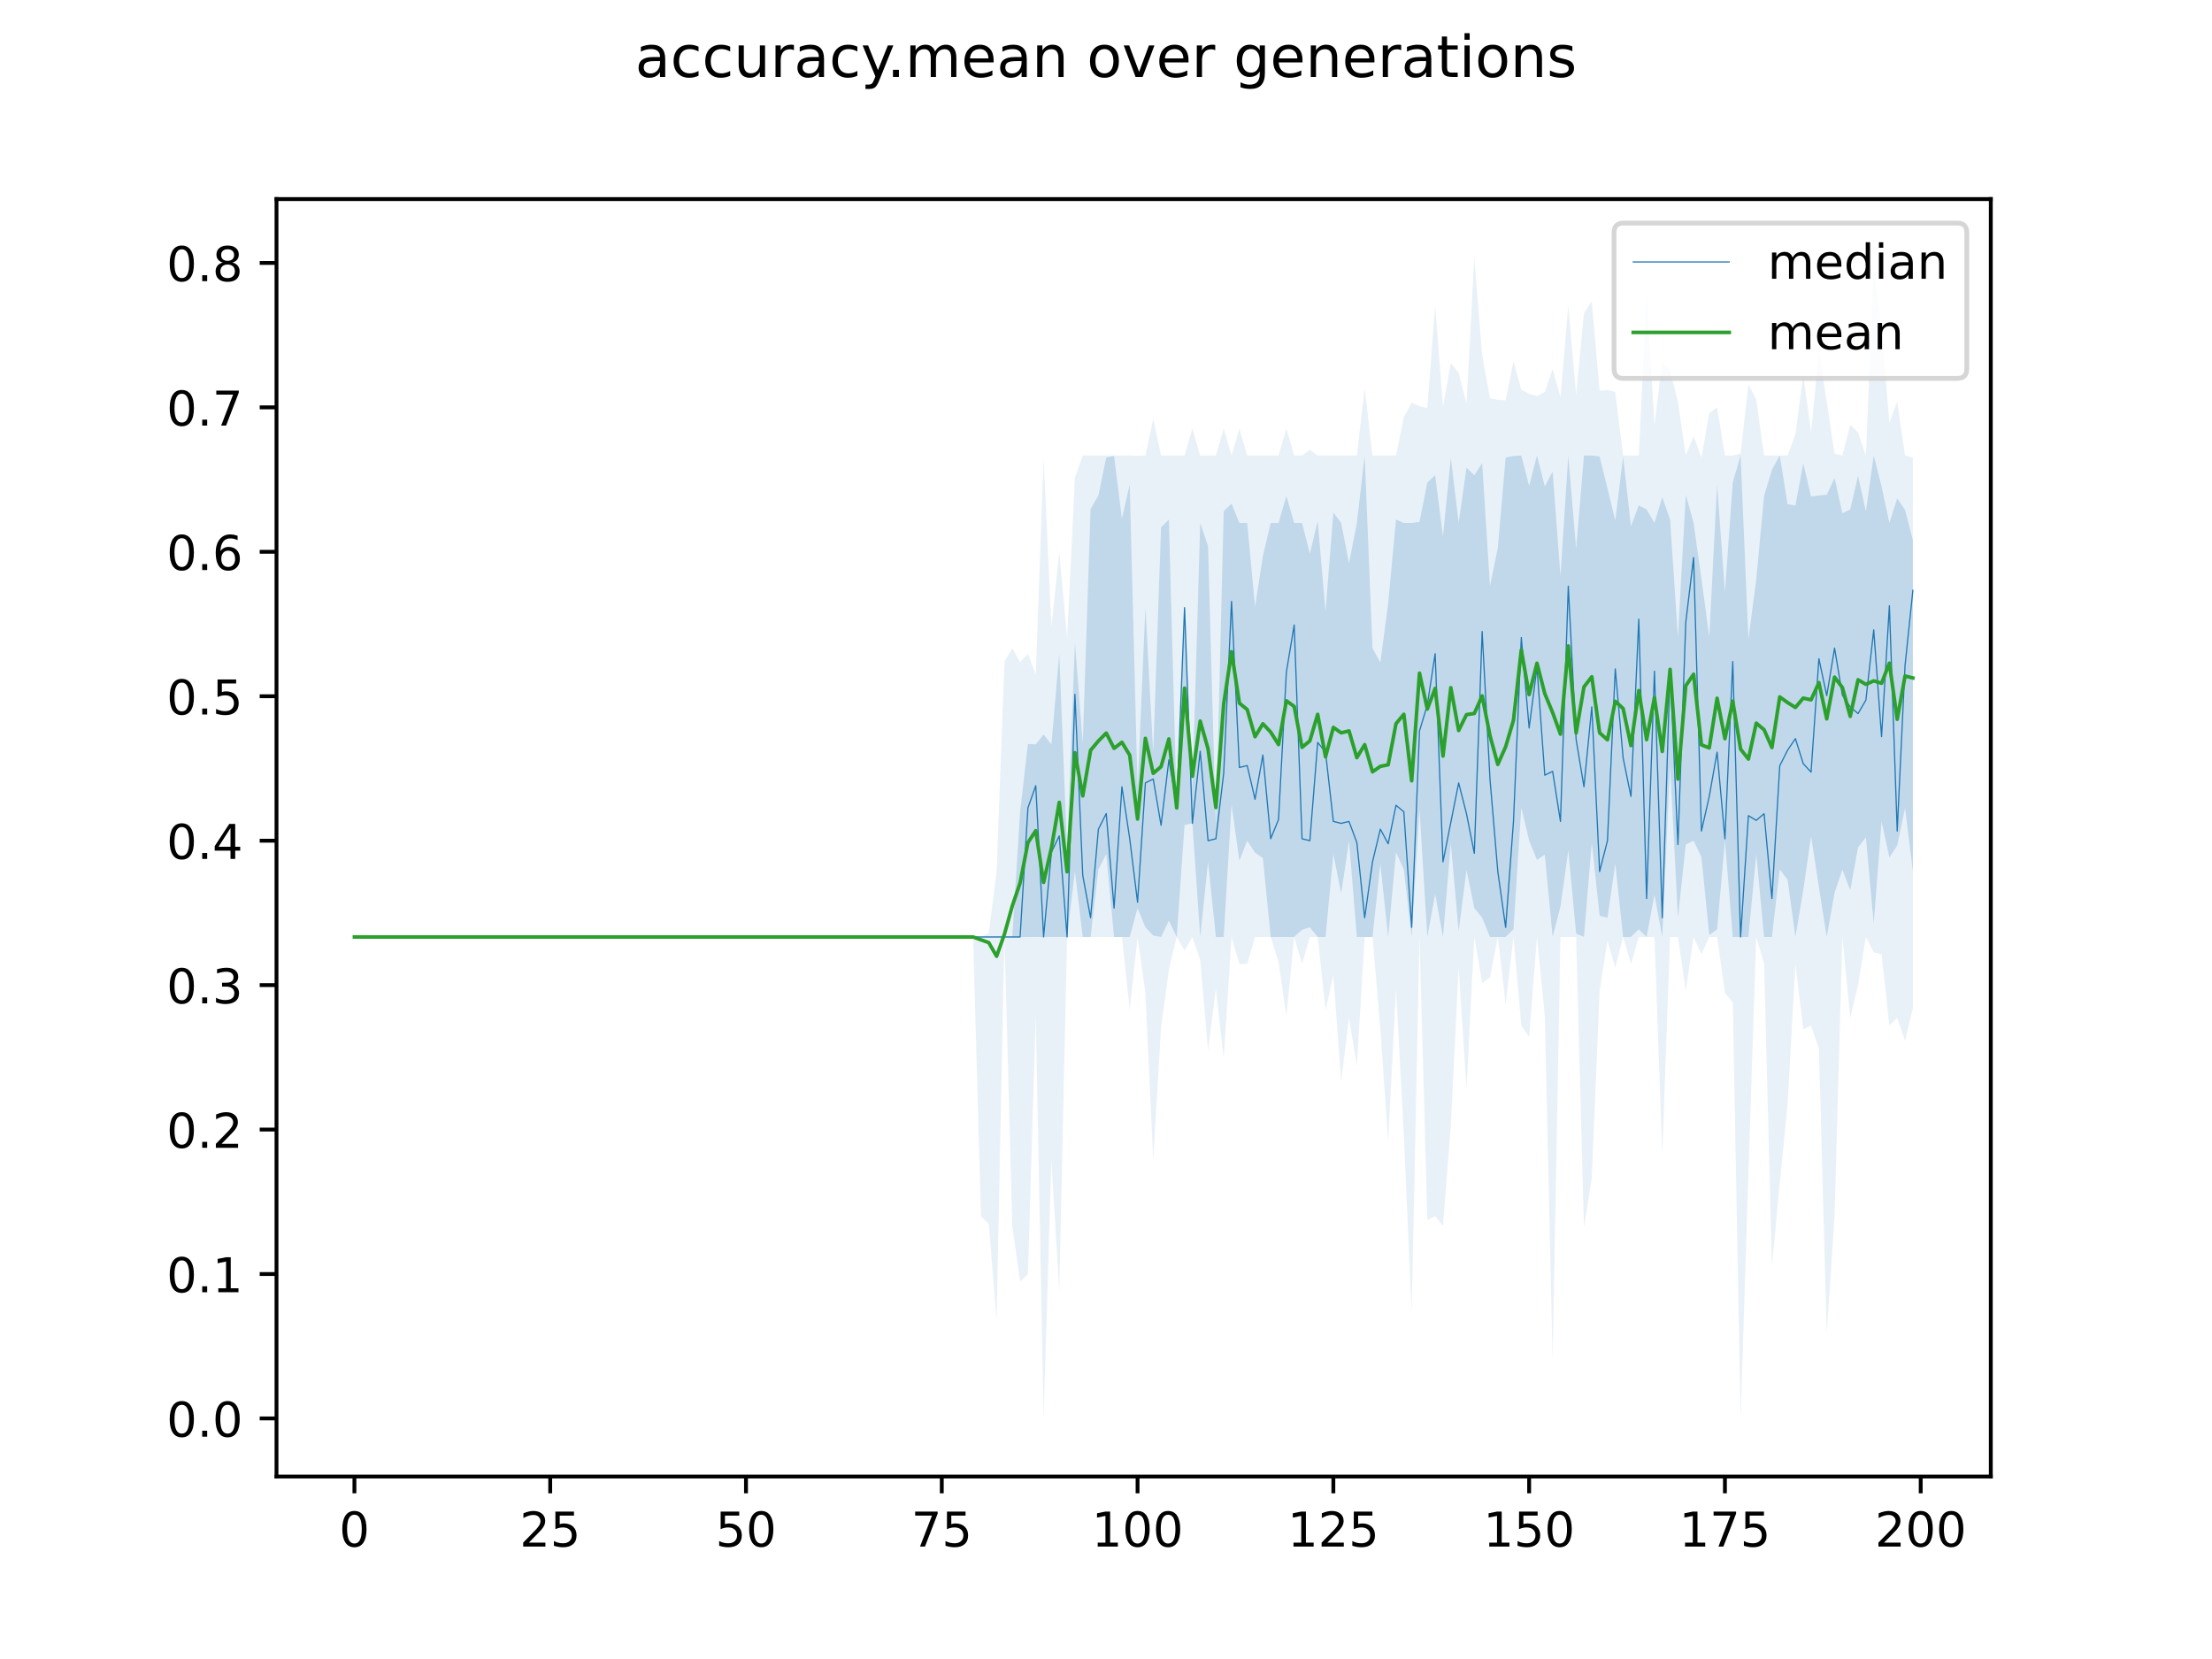 <?xml version="1.0" encoding="utf-8" standalone="no"?>
<!DOCTYPE svg PUBLIC "-//W3C//DTD SVG 1.1//EN"
  "http://www.w3.org/Graphics/SVG/1.1/DTD/svg11.dtd">
<!-- Created with matplotlib (https://matplotlib.org/) -->
<svg height="345.6pt" version="1.1" viewBox="0 0 460.8 345.6" width="460.8pt" xmlns="http://www.w3.org/2000/svg" xmlns:xlink="http://www.w3.org/1999/xlink">
 <defs>
  <style type="text/css">
*{stroke-linecap:butt;stroke-linejoin:round;}
  </style>
 </defs>
 <g id="figure_1">
  <g id="patch_1">
   <path d="M 0 345.6 
L 460.8 345.6 
L 460.8 0 
L 0 0 
z
" style="fill:#ffffff;"/>
  </g>
  <g id="axes_1">
   <g id="patch_2">
    <path d="M 57.6 307.584 
L 414.72 307.584 
L 414.72 41.472 
L 57.6 41.472 
z
" style="fill:#ffffff;"/>
   </g>
   <g id="PolyCollection_1">
    <path clip-path="url(#p23b3640fa5)" d="M 73.833 195.189 
L 73.833 195.189 
L 75.464 195.189 
L 77.096 195.189 
L 78.727 195.189 
L 80.358 195.189 
L 81.99 195.189 
L 83.621 195.189 
L 85.253 195.189 
L 86.884 195.189 
L 88.516 195.189 
L 90.147 195.189 
L 91.778 195.189 
L 93.41 195.189 
L 95.041 195.189 
L 96.673 195.189 
L 98.304 195.189 
L 99.936 195.189 
L 101.567 195.189 
L 103.198 195.189 
L 104.83 195.189 
L 106.461 195.189 
L 108.093 195.189 
L 109.724 195.189 
L 111.356 195.189 
L 112.987 195.189 
L 114.618 195.189 
L 116.25 195.189 
L 117.881 195.189 
L 119.513 195.189 
L 121.144 195.189 
L 122.776 195.189 
L 124.407 195.189 
L 126.038 195.189 
L 127.67 195.189 
L 129.301 195.189 
L 130.933 195.189 
L 132.564 195.189 
L 134.196 195.189 
L 135.827 195.189 
L 137.458 195.189 
L 139.09 195.189 
L 140.721 195.189 
L 142.353 195.189 
L 143.984 195.189 
L 145.616 195.189 
L 147.247 195.189 
L 148.879 195.189 
L 150.51 195.189 
L 152.141 195.189 
L 153.773 195.189 
L 155.404 195.189 
L 157.036 195.189 
L 158.667 195.189 
L 160.299 195.189 
L 161.93 195.189 
L 163.561 195.189 
L 165.193 195.189 
L 166.824 195.189 
L 168.456 195.189 
L 170.087 195.189 
L 171.719 195.189 
L 173.35 195.189 
L 174.981 195.189 
L 176.613 195.189 
L 178.244 195.189 
L 179.876 195.189 
L 181.507 195.189 
L 183.139 195.189 
L 184.77 195.189 
L 186.401 195.189 
L 188.033 195.189 
L 189.664 195.189 
L 191.296 195.189 
L 192.927 195.189 
L 194.559 195.189 
L 196.19 195.189 
L 197.821 195.189 
L 199.453 195.189 
L 201.084 195.189 
L 202.716 195.189 
L 204.347 195.189 
L 205.979 195.189 
L 207.61 195.189 
L 209.241 195.189 
L 210.873 195.189 
L 212.504 195.189 
L 214.136 195.189 
L 215.767 195.189 
L 217.399 195.189 
L 219.03 195.189 
L 220.661 195.189 
L 222.293 195.189 
L 223.924 181.549 
L 225.556 195.189 
L 227.187 195.189 
L 228.819 181.148 
L 230.45 177.938 
L 232.081 195.189 
L 233.713 195.189 
L 235.344 195.189 
L 236.976 189.172 
L 238.607 193.184 
L 240.239 194.889 
L 241.87 195.189 
L 243.501 191.779 
L 245.133 195.189 
L 246.764 171.863 
L 248.396 171.519 
L 250.027 195.189 
L 251.659 179.543 
L 253.29 195.189 
L 254.921 195.189 
L 256.553 167.565 
L 258.184 179.342 
L 259.816 175.13 
L 261.447 177.642 
L 263.079 178.741 
L 264.71 195.189 
L 266.341 195.189 
L 267.973 195.189 
L 269.604 195.189 
L 271.236 193.685 
L 272.867 193.184 
L 274.499 195.189 
L 276.13 195.189 
L 277.761 177.938 
L 279.393 186.163 
L 281.024 175.13 
L 282.656 195.189 
L 284.287 195.189 
L 285.919 195.189 
L 287.55 179.944 
L 289.181 195.189 
L 290.813 177.537 
L 292.444 181.148 
L 294.076 195.189 
L 295.707 168.583 
L 297.339 195.189 
L 298.97 186.263 
L 300.601 195.189 
L 302.233 175.631 
L 303.864 193.986 
L 305.496 181.248 
L 307.127 189.172 
L 308.759 191.178 
L 310.39 195.189 
L 312.021 195.189 
L 313.653 195.189 
L 315.284 193.585 
L 316.916 168.173 
L 318.547 175.13 
L 320.179 179.142 
L 321.81 178.038 
L 323.441 195.189 
L 325.073 188.871 
L 326.704 177.136 
L 328.336 194.487 
L 329.967 195.189 
L 331.599 175.531 
L 333.23 190.776 
L 334.862 191.178 
L 336.493 179.944 
L 338.124 195.189 
L 339.756 195.189 
L 341.387 193.585 
L 343.019 195.189 
L 344.65 186.363 
L 346.282 195.189 
L 347.913 159.483 
L 349.544 191.178 
L 351.176 175.932 
L 352.807 175.13 
L 354.439 178.559 
L 356.07 194.788 
L 357.702 193.585 
L 359.333 175.13 
L 360.964 195.189 
L 362.596 195.189 
L 364.227 195.189 
L 365.859 177.938 
L 367.49 195.189 
L 369.122 195.189 
L 370.753 181.118 
L 372.384 183.28 
L 374.016 195.189 
L 375.647 185.488 
L 377.279 174.192 
L 378.91 184.801 
L 380.542 195.189 
L 382.173 186.005 
L 383.804 181.145 
L 385.436 185.461 
L 387.067 176.534 
L 388.699 174.428 
L 390.33 192.381 
L 391.962 171.118 
L 393.593 178.64 
L 395.224 176.133 
L 396.856 168.336 
L 398.487 181.549 
L 398.487 112.544 
L 398.487 112.544 
L 396.856 106.225 
L 395.224 103.818 
L 393.593 108.933 
L 391.962 101.31 
L 390.33 94.891 
L 388.699 106.526 
L 387.067 99.104 
L 385.436 106.124 
L 383.804 106.927 
L 382.173 99.562 
L 380.542 103.072 
L 378.91 103.211 
L 377.279 103.453 
L 375.647 96.496 
L 374.016 105.322 
L 372.384 105.021 
L 370.753 94.891 
L 369.122 97.86 
L 367.49 103.316 
L 365.859 120.668 
L 364.227 133.204 
L 362.596 94.891 
L 360.964 100.508 
L 359.333 123.376 
L 357.702 100.95 
L 356.07 132.676 
L 354.439 120.567 
L 352.807 108.933 
L 351.176 103.051 
L 349.544 132.815 
L 347.913 108.231 
L 346.282 103.592 
L 344.65 108.933 
L 343.019 106.124 
L 341.387 105.269 
L 339.756 109.635 
L 338.124 95.109 
L 336.493 108.431 
L 334.862 101.711 
L 333.23 95.102 
L 331.599 94.891 
L 329.967 94.891 
L 328.336 114.349 
L 326.704 94.891 
L 325.073 119.966 
L 323.441 98.201 
L 321.81 101.335 
L 320.179 94.891 
L 318.547 101.21 
L 316.916 94.891 
L 315.284 94.991 
L 313.653 95.292 
L 312.021 114.148 
L 310.39 122.056 
L 308.759 96.451 
L 307.127 99.003 
L 305.496 97.398 
L 303.864 108.933 
L 302.233 95.307 
L 300.601 111.741 
L 298.97 99.003 
L 297.339 100.508 
L 295.707 108.732 
L 294.076 108.933 
L 292.444 108.933 
L 290.813 108.231 
L 289.181 125.683 
L 287.55 138.031 
L 285.919 135.01 
L 284.287 94.891 
L 282.656 108.933 
L 281.024 117.358 
L 279.393 108.933 
L 277.761 106.754 
L 276.13 127.388 
L 274.499 108.532 
L 272.867 115.352 
L 271.236 108.933 
L 269.604 108.933 
L 267.973 103.316 
L 266.341 108.933 
L 264.71 108.933 
L 263.079 115.853 
L 261.447 126.385 
L 259.816 108.933 
L 258.184 108.933 
L 256.553 104.921 
L 254.921 106.485 
L 253.29 172.302 
L 251.659 113.747 
L 250.027 108.933 
L 248.396 164.455 
L 246.764 126.585 
L 245.133 167.908 
L 243.501 108.231 
L 241.87 109.835 
L 240.239 156.795 
L 238.607 126.48 
L 236.976 164.197 
L 235.344 100.924 
L 233.713 108.025 
L 232.081 94.978 
L 230.45 95.292 
L 228.819 103.193 
L 227.187 106.069 
L 225.556 154.787 
L 223.924 133.807 
L 222.293 176.901 
L 220.661 136.214 
L 219.03 155.07 
L 217.399 153.008 
L 215.767 155.07 
L 214.136 154.97 
L 212.504 169.112 
L 210.873 195.189 
L 209.241 195.189 
L 207.61 195.189 
L 205.979 195.189 
L 204.347 195.189 
L 202.716 195.189 
L 201.084 195.189 
L 199.453 195.189 
L 197.821 195.189 
L 196.19 195.189 
L 194.559 195.189 
L 192.927 195.189 
L 191.296 195.189 
L 189.664 195.189 
L 188.033 195.189 
L 186.401 195.189 
L 184.77 195.189 
L 183.139 195.189 
L 181.507 195.189 
L 179.876 195.189 
L 178.244 195.189 
L 176.613 195.189 
L 174.981 195.189 
L 173.35 195.189 
L 171.719 195.189 
L 170.087 195.189 
L 168.456 195.189 
L 166.824 195.189 
L 165.193 195.189 
L 163.561 195.189 
L 161.93 195.189 
L 160.299 195.189 
L 158.667 195.189 
L 157.036 195.189 
L 155.404 195.189 
L 153.773 195.189 
L 152.141 195.189 
L 150.51 195.189 
L 148.879 195.189 
L 147.247 195.189 
L 145.616 195.189 
L 143.984 195.189 
L 142.353 195.189 
L 140.721 195.189 
L 139.09 195.189 
L 137.458 195.189 
L 135.827 195.189 
L 134.196 195.189 
L 132.564 195.189 
L 130.933 195.189 
L 129.301 195.189 
L 127.67 195.189 
L 126.038 195.189 
L 124.407 195.189 
L 122.776 195.189 
L 121.144 195.189 
L 119.513 195.189 
L 117.881 195.189 
L 116.25 195.189 
L 114.618 195.189 
L 112.987 195.189 
L 111.356 195.189 
L 109.724 195.189 
L 108.093 195.189 
L 106.461 195.189 
L 104.83 195.189 
L 103.198 195.189 
L 101.567 195.189 
L 99.936 195.189 
L 98.304 195.189 
L 96.673 195.189 
L 95.041 195.189 
L 93.41 195.189 
L 91.778 195.189 
L 90.147 195.189 
L 88.516 195.189 
L 86.884 195.189 
L 85.253 195.189 
L 83.621 195.189 
L 81.99 195.189 
L 80.358 195.189 
L 78.727 195.189 
L 77.096 195.189 
L 75.464 195.189 
L 73.833 195.189 
z
" style="fill:#1f77b4;fill-opacity:0.2;"/>
   </g>
   <g id="PolyCollection_2">
    <path clip-path="url(#p23b3640fa5)" d="M 73.833 195.189 
L 73.833 195.189 
L 75.464 195.189 
L 77.096 195.189 
L 78.727 195.189 
L 80.358 195.189 
L 81.99 195.189 
L 83.621 195.189 
L 85.253 195.189 
L 86.884 195.189 
L 88.516 195.189 
L 90.147 195.189 
L 91.778 195.189 
L 93.41 195.189 
L 95.041 195.189 
L 96.673 195.189 
L 98.304 195.189 
L 99.936 195.189 
L 101.567 195.189 
L 103.198 195.189 
L 104.83 195.189 
L 106.461 195.189 
L 108.093 195.189 
L 109.724 195.189 
L 111.356 195.189 
L 112.987 195.189 
L 114.618 195.189 
L 116.25 195.189 
L 117.881 195.189 
L 119.513 195.189 
L 121.144 195.189 
L 122.776 195.189 
L 124.407 195.189 
L 126.038 195.189 
L 127.67 195.189 
L 129.301 195.189 
L 130.933 195.189 
L 132.564 195.189 
L 134.196 195.189 
L 135.827 195.189 
L 137.458 195.189 
L 139.09 195.189 
L 140.721 195.189 
L 142.353 195.189 
L 143.984 195.189 
L 145.616 195.189 
L 147.247 195.189 
L 148.879 195.189 
L 150.51 195.189 
L 152.141 195.189 
L 153.773 195.189 
L 155.404 195.189 
L 157.036 195.189 
L 158.667 195.189 
L 160.299 195.189 
L 161.93 195.189 
L 163.561 195.189 
L 165.193 195.189 
L 166.824 195.189 
L 168.456 195.189 
L 170.087 195.189 
L 171.719 195.189 
L 173.35 195.189 
L 174.981 195.189 
L 176.613 195.189 
L 178.244 195.189 
L 179.876 195.189 
L 181.507 195.189 
L 183.139 195.189 
L 184.77 195.189 
L 186.401 195.189 
L 188.033 195.189 
L 189.664 195.189 
L 191.296 195.189 
L 192.927 195.189 
L 194.559 195.189 
L 196.19 195.189 
L 197.821 195.189 
L 199.453 195.189 
L 201.084 195.189 
L 202.716 195.189 
L 204.347 253.363 
L 205.979 254.967 
L 207.61 275.027 
L 209.241 195.189 
L 210.873 255.369 
L 212.504 267.003 
L 214.136 265.398 
L 215.767 211.638 
L 217.399 295.488 
L 219.03 241.728 
L 220.661 269.009 
L 222.293 195.189 
L 223.924 195.189 
L 225.556 195.189 
L 227.187 195.189 
L 228.819 195.189 
L 230.45 195.189 
L 232.081 195.189 
L 233.713 195.189 
L 235.344 210.435 
L 236.976 195.189 
L 238.607 206.824 
L 240.239 241.728 
L 241.87 214.046 
L 243.501 202.01 
L 245.133 195.189 
L 246.764 197.998 
L 248.396 195.189 
L 250.027 200.004 
L 251.659 218.86 
L 253.29 206.022 
L 254.921 220.465 
L 256.553 195.189 
L 258.184 200.806 
L 259.816 200.806 
L 261.447 195.189 
L 263.079 195.189 
L 264.71 195.189 
L 266.341 200.405 
L 267.973 211.638 
L 269.604 195.189 
L 271.236 200.806 
L 272.867 195.189 
L 274.499 195.189 
L 276.13 210.435 
L 277.761 203.213 
L 279.393 225.279 
L 281.024 212.04 
L 282.656 222.069 
L 284.287 195.189 
L 285.919 195.189 
L 287.55 214.447 
L 289.181 237.716 
L 290.813 206.022 
L 292.444 236.512 
L 294.076 273.422 
L 295.707 195.189 
L 297.339 254.165 
L 298.97 253.363 
L 300.601 255.369 
L 302.233 234.507 
L 303.864 201.609 
L 305.496 226.884 
L 307.127 195.189 
L 308.759 204.818 
L 310.39 203.615 
L 312.021 195.189 
L 313.653 209.231 
L 315.284 195.189 
L 316.916 213.644 
L 318.547 216.052 
L 320.179 195.189 
L 321.81 211.638 
L 323.441 283.452 
L 325.073 195.189 
L 326.704 195.189 
L 328.336 195.189 
L 329.967 255.77 
L 331.599 245.339 
L 333.23 206.423 
L 334.862 195.992 
L 336.493 201.609 
L 338.124 195.189 
L 339.756 200.806 
L 341.387 195.189 
L 343.019 195.189 
L 344.65 195.189 
L 346.282 240.524 
L 347.913 195.189 
L 349.544 195.189 
L 351.176 206.423 
L 352.807 195.189 
L 354.439 198.8 
L 356.07 195.189 
L 357.702 195.189 
L 359.333 206.824 
L 360.964 208.83 
L 362.596 295.488 
L 364.227 244.536 
L 365.859 195.189 
L 367.49 200.806 
L 369.122 263.794 
L 370.753 246.542 
L 372.384 230.093 
L 374.016 200.806 
L 375.647 214.447 
L 377.279 213.644 
L 378.91 218.459 
L 380.542 277.835 
L 382.173 253.363 
L 383.804 195.189 
L 385.436 212.04 
L 387.067 205.219 
L 388.699 195.189 
L 390.33 198.399 
L 391.962 198.8 
L 393.593 213.644 
L 395.224 212.04 
L 396.856 216.854 
L 398.487 210.034 
L 398.487 95.292 
L 398.487 95.292 
L 396.856 94.891 
L 395.224 83.658 
L 393.593 88.071 
L 391.962 68.813 
L 390.33 55.574 
L 388.699 94.891 
L 387.067 90.077 
L 385.436 88.472 
L 383.804 94.891 
L 382.173 94.49 
L 380.542 83.658 
L 378.91 73.227 
L 377.279 90.077 
L 375.647 78.041 
L 374.016 90.478 
L 372.384 94.891 
L 370.753 94.891 
L 369.122 94.891 
L 367.49 94.891 
L 365.859 83.256 
L 364.227 80.047 
L 362.596 94.49 
L 360.964 94.891 
L 359.333 94.891 
L 357.702 84.861 
L 356.07 86.065 
L 354.439 95.292 
L 352.807 90.879 
L 351.176 94.891 
L 349.544 83.658 
L 347.913 77.238 
L 346.282 75.232 
L 344.65 88.472 
L 343.019 61.191 
L 341.387 94.891 
L 339.756 94.891 
L 338.124 94.891 
L 336.493 81.652 
L 334.862 81.25 
L 333.23 81.433 
L 331.599 62.795 
L 329.967 65.203 
L 328.336 82.296 
L 326.704 63.598 
L 325.073 82.747 
L 323.441 76.837 
L 321.81 81.652 
L 320.179 82.489 
L 318.547 82.053 
L 316.916 81.155 
L 315.284 75.232 
L 313.653 83.407 
L 312.021 83.282 
L 310.39 82.976 
L 308.759 74.029 
L 307.127 53.568 
L 305.496 84.088 
L 303.864 77.64 
L 302.233 75.634 
L 300.601 84.694 
L 298.97 63.598 
L 297.339 85.025 
L 295.707 84.613 
L 294.076 83.858 
L 292.444 86.867 
L 290.813 94.891 
L 289.181 94.891 
L 287.55 94.891 
L 285.919 94.891 
L 284.287 80.849 
L 282.656 94.891 
L 281.024 94.891 
L 279.393 94.891 
L 277.761 94.891 
L 276.13 94.891 
L 274.499 94.891 
L 272.867 93.687 
L 271.236 94.891 
L 269.604 94.891 
L 267.973 89.274 
L 266.341 94.891 
L 264.71 94.891 
L 263.079 94.891 
L 261.447 94.891 
L 259.816 94.891 
L 258.184 89.274 
L 256.553 94.891 
L 254.921 89.274 
L 253.29 94.891 
L 251.659 94.891 
L 250.027 94.891 
L 248.396 89.274 
L 246.764 94.891 
L 245.133 94.891 
L 243.501 94.891 
L 241.87 94.891 
L 240.239 87.268 
L 238.607 94.891 
L 236.976 94.936 
L 235.344 94.891 
L 233.713 94.891 
L 232.081 94.891 
L 230.45 94.891 
L 228.819 94.891 
L 227.187 94.891 
L 225.556 94.891 
L 223.924 99.485 
L 222.293 133.004 
L 220.661 114.951 
L 219.03 130.597 
L 217.399 95.292 
L 215.767 140.527 
L 214.136 136.214 
L 212.504 137.933 
L 210.873 135.01 
L 209.241 137.839 
L 207.61 181.549 
L 205.979 194.347 
L 204.347 195.189 
L 202.716 195.189 
L 201.084 195.189 
L 199.453 195.189 
L 197.821 195.189 
L 196.19 195.189 
L 194.559 195.189 
L 192.927 195.189 
L 191.296 195.189 
L 189.664 195.189 
L 188.033 195.189 
L 186.401 195.189 
L 184.77 195.189 
L 183.139 195.189 
L 181.507 195.189 
L 179.876 195.189 
L 178.244 195.189 
L 176.613 195.189 
L 174.981 195.189 
L 173.35 195.189 
L 171.719 195.189 
L 170.087 195.189 
L 168.456 195.189 
L 166.824 195.189 
L 165.193 195.189 
L 163.561 195.189 
L 161.93 195.189 
L 160.299 195.189 
L 158.667 195.189 
L 157.036 195.189 
L 155.404 195.189 
L 153.773 195.189 
L 152.141 195.189 
L 150.51 195.189 
L 148.879 195.189 
L 147.247 195.189 
L 145.616 195.189 
L 143.984 195.189 
L 142.353 195.189 
L 140.721 195.189 
L 139.09 195.189 
L 137.458 195.189 
L 135.827 195.189 
L 134.196 195.189 
L 132.564 195.189 
L 130.933 195.189 
L 129.301 195.189 
L 127.67 195.189 
L 126.038 195.189 
L 124.407 195.189 
L 122.776 195.189 
L 121.144 195.189 
L 119.513 195.189 
L 117.881 195.189 
L 116.25 195.189 
L 114.618 195.189 
L 112.987 195.189 
L 111.356 195.189 
L 109.724 195.189 
L 108.093 195.189 
L 106.461 195.189 
L 104.83 195.189 
L 103.198 195.189 
L 101.567 195.189 
L 99.936 195.189 
L 98.304 195.189 
L 96.673 195.189 
L 95.041 195.189 
L 93.41 195.189 
L 91.778 195.189 
L 90.147 195.189 
L 88.516 195.189 
L 86.884 195.189 
L 85.253 195.189 
L 83.621 195.189 
L 81.99 195.189 
L 80.358 195.189 
L 78.727 195.189 
L 77.096 195.189 
L 75.464 195.189 
L 73.833 195.189 
z
" style="fill:#1f77b4;fill-opacity:0.1;"/>
   </g>
   <g id="matplotlib.axis_1">
    <g id="xtick_1">
     <g id="line2d_1">
      <defs>
       <path d="M 0 0 
L 0 3.5 
" id="m16901f9533" style="stroke:#000000;stroke-width:0.8;"/>
      </defs>
      <g>
       <use style="stroke:#000000;stroke-width:0.8;" x="73.833" xlink:href="#m16901f9533" y="307.584"/>
      </g>
     </g>
     <g id="text_1">
      <!-- 0 -->
      <defs>
       <path d="M 31.781 66.406 
Q 24.172 66.406 20.328 58.906 
Q 16.5 51.422 16.5 36.375 
Q 16.5 21.391 20.328 13.891 
Q 24.172 6.391 31.781 6.391 
Q 39.453 6.391 43.281 13.891 
Q 47.125 21.391 47.125 36.375 
Q 47.125 51.422 43.281 58.906 
Q 39.453 66.406 31.781 66.406 
z
M 31.781 74.219 
Q 44.047 74.219 50.516 64.516 
Q 56.984 54.828 56.984 36.375 
Q 56.984 17.969 50.516 8.266 
Q 44.047 -1.422 31.781 -1.422 
Q 19.531 -1.422 13.062 8.266 
Q 6.594 17.969 6.594 36.375 
Q 6.594 54.828 13.062 64.516 
Q 19.531 74.219 31.781 74.219 
z
" id="DejaVuSans-48"/>
      </defs>
      <g transform="translate(70.651 322.182)scale(0.1 -0.1)">
       <use xlink:href="#DejaVuSans-48"/>
      </g>
     </g>
    </g>
    <g id="xtick_2">
     <g id="line2d_2">
      <g>
       <use style="stroke:#000000;stroke-width:0.8;" x="114.618" xlink:href="#m16901f9533" y="307.584"/>
      </g>
     </g>
     <g id="text_2">
      <!-- 25 -->
      <defs>
       <path d="M 19.188 8.297 
L 53.609 8.297 
L 53.609 0 
L 7.328 0 
L 7.328 8.297 
Q 12.938 14.109 22.625 23.891 
Q 32.328 33.688 34.812 36.531 
Q 39.547 41.844 41.422 45.531 
Q 43.312 49.219 43.312 52.781 
Q 43.312 58.594 39.234 62.25 
Q 35.156 65.922 28.609 65.922 
Q 23.969 65.922 18.812 64.312 
Q 13.672 62.703 7.812 59.422 
L 7.812 69.391 
Q 13.766 71.781 18.938 73 
Q 24.125 74.219 28.422 74.219 
Q 39.75 74.219 46.484 68.547 
Q 53.219 62.891 53.219 53.422 
Q 53.219 48.922 51.531 44.891 
Q 49.859 40.875 45.406 35.406 
Q 44.188 33.984 37.641 27.219 
Q 31.109 20.453 19.188 8.297 
z
" id="DejaVuSans-50"/>
       <path d="M 10.797 72.906 
L 49.516 72.906 
L 49.516 64.594 
L 19.828 64.594 
L 19.828 46.734 
Q 21.969 47.469 24.109 47.828 
Q 26.266 48.188 28.422 48.188 
Q 40.625 48.188 47.75 41.5 
Q 54.891 34.812 54.891 23.391 
Q 54.891 11.625 47.562 5.094 
Q 40.234 -1.422 26.906 -1.422 
Q 22.312 -1.422 17.547 -0.641 
Q 12.797 0.141 7.719 1.703 
L 7.719 11.625 
Q 12.109 9.234 16.797 8.062 
Q 21.484 6.891 26.703 6.891 
Q 35.156 6.891 40.078 11.328 
Q 45.016 15.766 45.016 23.391 
Q 45.016 31 40.078 35.438 
Q 35.156 39.891 26.703 39.891 
Q 22.75 39.891 18.812 39.016 
Q 14.891 38.141 10.797 36.281 
z
" id="DejaVuSans-53"/>
      </defs>
      <g transform="translate(108.256 322.182)scale(0.1 -0.1)">
       <use xlink:href="#DejaVuSans-50"/>
       <use x="63.623" xlink:href="#DejaVuSans-53"/>
      </g>
     </g>
    </g>
    <g id="xtick_3">
     <g id="line2d_3">
      <g>
       <use style="stroke:#000000;stroke-width:0.8;" x="155.404" xlink:href="#m16901f9533" y="307.584"/>
      </g>
     </g>
     <g id="text_3">
      <!-- 50 -->
      <g transform="translate(149.042 322.182)scale(0.1 -0.1)">
       <use xlink:href="#DejaVuSans-53"/>
       <use x="63.623" xlink:href="#DejaVuSans-48"/>
      </g>
     </g>
    </g>
    <g id="xtick_4">
     <g id="line2d_4">
      <g>
       <use style="stroke:#000000;stroke-width:0.8;" x="196.19" xlink:href="#m16901f9533" y="307.584"/>
      </g>
     </g>
     <g id="text_4">
      <!-- 75 -->
      <defs>
       <path d="M 8.203 72.906 
L 55.078 72.906 
L 55.078 68.703 
L 28.609 0 
L 18.312 0 
L 43.219 64.594 
L 8.203 64.594 
z
" id="DejaVuSans-55"/>
      </defs>
      <g transform="translate(189.827 322.182)scale(0.1 -0.1)">
       <use xlink:href="#DejaVuSans-55"/>
       <use x="63.623" xlink:href="#DejaVuSans-53"/>
      </g>
     </g>
    </g>
    <g id="xtick_5">
     <g id="line2d_5">
      <g>
       <use style="stroke:#000000;stroke-width:0.8;" x="236.976" xlink:href="#m16901f9533" y="307.584"/>
      </g>
     </g>
     <g id="text_5">
      <!-- 100 -->
      <defs>
       <path d="M 12.406 8.297 
L 28.516 8.297 
L 28.516 63.922 
L 10.984 60.406 
L 10.984 69.391 
L 28.422 72.906 
L 38.281 72.906 
L 38.281 8.297 
L 54.391 8.297 
L 54.391 0 
L 12.406 0 
z
" id="DejaVuSans-49"/>
      </defs>
      <g transform="translate(227.432 322.182)scale(0.1 -0.1)">
       <use xlink:href="#DejaVuSans-49"/>
       <use x="63.623" xlink:href="#DejaVuSans-48"/>
       <use x="127.246" xlink:href="#DejaVuSans-48"/>
      </g>
     </g>
    </g>
    <g id="xtick_6">
     <g id="line2d_6">
      <g>
       <use style="stroke:#000000;stroke-width:0.8;" x="277.761" xlink:href="#m16901f9533" y="307.584"/>
      </g>
     </g>
     <g id="text_6">
      <!-- 125 -->
      <g transform="translate(268.218 322.182)scale(0.1 -0.1)">
       <use xlink:href="#DejaVuSans-49"/>
       <use x="63.623" xlink:href="#DejaVuSans-50"/>
       <use x="127.246" xlink:href="#DejaVuSans-53"/>
      </g>
     </g>
    </g>
    <g id="xtick_7">
     <g id="line2d_7">
      <g>
       <use style="stroke:#000000;stroke-width:0.8;" x="318.547" xlink:href="#m16901f9533" y="307.584"/>
      </g>
     </g>
     <g id="text_7">
      <!-- 150 -->
      <g transform="translate(309.003 322.182)scale(0.1 -0.1)">
       <use xlink:href="#DejaVuSans-49"/>
       <use x="63.623" xlink:href="#DejaVuSans-53"/>
       <use x="127.246" xlink:href="#DejaVuSans-48"/>
      </g>
     </g>
    </g>
    <g id="xtick_8">
     <g id="line2d_8">
      <g>
       <use style="stroke:#000000;stroke-width:0.8;" x="359.333" xlink:href="#m16901f9533" y="307.584"/>
      </g>
     </g>
     <g id="text_8">
      <!-- 175 -->
      <g transform="translate(349.789 322.182)scale(0.1 -0.1)">
       <use xlink:href="#DejaVuSans-49"/>
       <use x="63.623" xlink:href="#DejaVuSans-55"/>
       <use x="127.246" xlink:href="#DejaVuSans-53"/>
      </g>
     </g>
    </g>
    <g id="xtick_9">
     <g id="line2d_9">
      <g>
       <use style="stroke:#000000;stroke-width:0.8;" x="400.119" xlink:href="#m16901f9533" y="307.584"/>
      </g>
     </g>
     <g id="text_9">
      <!-- 200 -->
      <g transform="translate(390.575 322.182)scale(0.1 -0.1)">
       <use xlink:href="#DejaVuSans-50"/>
       <use x="63.623" xlink:href="#DejaVuSans-48"/>
       <use x="127.246" xlink:href="#DejaVuSans-48"/>
      </g>
     </g>
    </g>
   </g>
   <g id="matplotlib.axis_2">
    <g id="ytick_1">
     <g id="line2d_10">
      <defs>
       <path d="M 0 0 
L -3.5 0 
" id="mbe444eb95f" style="stroke:#000000;stroke-width:0.8;"/>
      </defs>
      <g>
       <use style="stroke:#000000;stroke-width:0.8;" x="57.6" xlink:href="#mbe444eb95f" y="295.488"/>
      </g>
     </g>
     <g id="text_10">
      <!-- 0.0 -->
      <defs>
       <path d="M 10.688 12.406 
L 21 12.406 
L 21 0 
L 10.688 0 
z
" id="DejaVuSans-46"/>
      </defs>
      <g transform="translate(34.697 299.287)scale(0.1 -0.1)">
       <use xlink:href="#DejaVuSans-48"/>
       <use x="63.623" xlink:href="#DejaVuSans-46"/>
       <use x="95.41" xlink:href="#DejaVuSans-48"/>
      </g>
     </g>
    </g>
    <g id="ytick_2">
     <g id="line2d_11">
      <g>
       <use style="stroke:#000000;stroke-width:0.8;" x="57.6" xlink:href="#mbe444eb95f" y="265.398"/>
      </g>
     </g>
     <g id="text_11">
      <!-- 0.1 -->
      <g transform="translate(34.697 269.198)scale(0.1 -0.1)">
       <use xlink:href="#DejaVuSans-48"/>
       <use x="63.623" xlink:href="#DejaVuSans-46"/>
       <use x="95.41" xlink:href="#DejaVuSans-49"/>
      </g>
     </g>
    </g>
    <g id="ytick_3">
     <g id="line2d_12">
      <g>
       <use style="stroke:#000000;stroke-width:0.8;" x="57.6" xlink:href="#mbe444eb95f" y="235.309"/>
      </g>
     </g>
     <g id="text_12">
      <!-- 0.2 -->
      <g transform="translate(34.697 239.108)scale(0.1 -0.1)">
       <use xlink:href="#DejaVuSans-48"/>
       <use x="63.623" xlink:href="#DejaVuSans-46"/>
       <use x="95.41" xlink:href="#DejaVuSans-50"/>
      </g>
     </g>
    </g>
    <g id="ytick_4">
     <g id="line2d_13">
      <g>
       <use style="stroke:#000000;stroke-width:0.8;" x="57.6" xlink:href="#mbe444eb95f" y="205.219"/>
      </g>
     </g>
     <g id="text_13">
      <!-- 0.3 -->
      <defs>
       <path d="M 40.578 39.312 
Q 47.656 37.797 51.625 33 
Q 55.609 28.219 55.609 21.188 
Q 55.609 10.406 48.188 4.484 
Q 40.766 -1.422 27.094 -1.422 
Q 22.516 -1.422 17.656 -0.516 
Q 12.797 0.391 7.625 2.203 
L 7.625 11.719 
Q 11.719 9.328 16.594 8.109 
Q 21.484 6.891 26.812 6.891 
Q 36.078 6.891 40.938 10.547 
Q 45.797 14.203 45.797 21.188 
Q 45.797 27.641 41.281 31.266 
Q 36.766 34.906 28.719 34.906 
L 20.219 34.906 
L 20.219 43.016 
L 29.109 43.016 
Q 36.375 43.016 40.234 45.922 
Q 44.094 48.828 44.094 54.297 
Q 44.094 59.906 40.109 62.906 
Q 36.141 65.922 28.719 65.922 
Q 24.656 65.922 20.016 65.031 
Q 15.375 64.156 9.812 62.312 
L 9.812 71.094 
Q 15.438 72.656 20.344 73.438 
Q 25.25 74.219 29.594 74.219 
Q 40.828 74.219 47.359 69.109 
Q 53.906 64.016 53.906 55.328 
Q 53.906 49.266 50.438 45.094 
Q 46.969 40.922 40.578 39.312 
z
" id="DejaVuSans-51"/>
      </defs>
      <g transform="translate(34.697 209.019)scale(0.1 -0.1)">
       <use xlink:href="#DejaVuSans-48"/>
       <use x="63.623" xlink:href="#DejaVuSans-46"/>
       <use x="95.41" xlink:href="#DejaVuSans-51"/>
      </g>
     </g>
    </g>
    <g id="ytick_5">
     <g id="line2d_14">
      <g>
       <use style="stroke:#000000;stroke-width:0.8;" x="57.6" xlink:href="#mbe444eb95f" y="175.13"/>
      </g>
     </g>
     <g id="text_14">
      <!-- 0.4 -->
      <defs>
       <path d="M 37.797 64.312 
L 12.891 25.391 
L 37.797 25.391 
z
M 35.203 72.906 
L 47.609 72.906 
L 47.609 25.391 
L 58.016 25.391 
L 58.016 17.188 
L 47.609 17.188 
L 47.609 0 
L 37.797 0 
L 37.797 17.188 
L 4.891 17.188 
L 4.891 26.703 
z
" id="DejaVuSans-52"/>
      </defs>
      <g transform="translate(34.697 178.929)scale(0.1 -0.1)">
       <use xlink:href="#DejaVuSans-48"/>
       <use x="63.623" xlink:href="#DejaVuSans-46"/>
       <use x="95.41" xlink:href="#DejaVuSans-52"/>
      </g>
     </g>
    </g>
    <g id="ytick_6">
     <g id="line2d_15">
      <g>
       <use style="stroke:#000000;stroke-width:0.8;" x="57.6" xlink:href="#mbe444eb95f" y="145.04"/>
      </g>
     </g>
     <g id="text_15">
      <!-- 0.5 -->
      <g transform="translate(34.697 148.839)scale(0.1 -0.1)">
       <use xlink:href="#DejaVuSans-48"/>
       <use x="63.623" xlink:href="#DejaVuSans-46"/>
       <use x="95.41" xlink:href="#DejaVuSans-53"/>
      </g>
     </g>
    </g>
    <g id="ytick_7">
     <g id="line2d_16">
      <g>
       <use style="stroke:#000000;stroke-width:0.8;" x="57.6" xlink:href="#mbe444eb95f" y="114.951"/>
      </g>
     </g>
     <g id="text_16">
      <!-- 0.6 -->
      <defs>
       <path d="M 33.016 40.375 
Q 26.375 40.375 22.484 35.828 
Q 18.609 31.297 18.609 23.391 
Q 18.609 15.531 22.484 10.953 
Q 26.375 6.391 33.016 6.391 
Q 39.656 6.391 43.531 10.953 
Q 47.406 15.531 47.406 23.391 
Q 47.406 31.297 43.531 35.828 
Q 39.656 40.375 33.016 40.375 
z
M 52.594 71.297 
L 52.594 62.312 
Q 48.875 64.062 45.094 64.984 
Q 41.312 65.922 37.594 65.922 
Q 27.828 65.922 22.672 59.328 
Q 17.531 52.734 16.797 39.406 
Q 19.672 43.656 24.016 45.922 
Q 28.375 48.188 33.594 48.188 
Q 44.578 48.188 50.953 41.516 
Q 57.328 34.859 57.328 23.391 
Q 57.328 12.156 50.688 5.359 
Q 44.047 -1.422 33.016 -1.422 
Q 20.359 -1.422 13.672 8.266 
Q 6.984 17.969 6.984 36.375 
Q 6.984 53.656 15.188 63.938 
Q 23.391 74.219 37.203 74.219 
Q 40.922 74.219 44.703 73.484 
Q 48.484 72.75 52.594 71.297 
z
" id="DejaVuSans-54"/>
      </defs>
      <g transform="translate(34.697 118.75)scale(0.1 -0.1)">
       <use xlink:href="#DejaVuSans-48"/>
       <use x="63.623" xlink:href="#DejaVuSans-46"/>
       <use x="95.41" xlink:href="#DejaVuSans-54"/>
      </g>
     </g>
    </g>
    <g id="ytick_8">
     <g id="line2d_17">
      <g>
       <use style="stroke:#000000;stroke-width:0.8;" x="57.6" xlink:href="#mbe444eb95f" y="84.861"/>
      </g>
     </g>
     <g id="text_17">
      <!-- 0.7 -->
      <g transform="translate(34.697 88.66)scale(0.1 -0.1)">
       <use xlink:href="#DejaVuSans-48"/>
       <use x="63.623" xlink:href="#DejaVuSans-46"/>
       <use x="95.41" xlink:href="#DejaVuSans-55"/>
      </g>
     </g>
    </g>
    <g id="ytick_9">
     <g id="line2d_18">
      <g>
       <use style="stroke:#000000;stroke-width:0.8;" x="57.6" xlink:href="#mbe444eb95f" y="54.772"/>
      </g>
     </g>
     <g id="text_18">
      <!-- 0.8 -->
      <defs>
       <path d="M 31.781 34.625 
Q 24.75 34.625 20.719 30.859 
Q 16.703 27.094 16.703 20.516 
Q 16.703 13.922 20.719 10.156 
Q 24.75 6.391 31.781 6.391 
Q 38.812 6.391 42.859 10.172 
Q 46.922 13.969 46.922 20.516 
Q 46.922 27.094 42.891 30.859 
Q 38.875 34.625 31.781 34.625 
z
M 21.922 38.812 
Q 15.578 40.375 12.031 44.719 
Q 8.5 49.078 8.5 55.328 
Q 8.5 64.062 14.719 69.141 
Q 20.953 74.219 31.781 74.219 
Q 42.672 74.219 48.875 69.141 
Q 55.078 64.062 55.078 55.328 
Q 55.078 49.078 51.531 44.719 
Q 48 40.375 41.703 38.812 
Q 48.828 37.156 52.797 32.312 
Q 56.781 27.484 56.781 20.516 
Q 56.781 9.906 50.312 4.234 
Q 43.844 -1.422 31.781 -1.422 
Q 19.734 -1.422 13.25 4.234 
Q 6.781 9.906 6.781 20.516 
Q 6.781 27.484 10.781 32.312 
Q 14.797 37.156 21.922 38.812 
z
M 18.312 54.391 
Q 18.312 48.734 21.844 45.562 
Q 25.391 42.391 31.781 42.391 
Q 38.141 42.391 41.719 45.562 
Q 45.312 48.734 45.312 54.391 
Q 45.312 60.062 41.719 63.234 
Q 38.141 66.406 31.781 66.406 
Q 25.391 66.406 21.844 63.234 
Q 18.312 60.062 18.312 54.391 
z
" id="DejaVuSans-56"/>
      </defs>
      <g transform="translate(34.697 58.571)scale(0.1 -0.1)">
       <use xlink:href="#DejaVuSans-48"/>
       <use x="63.623" xlink:href="#DejaVuSans-46"/>
       <use x="95.41" xlink:href="#DejaVuSans-56"/>
      </g>
     </g>
    </g>
   </g>
   <g id="line2d_19">
    <path clip-path="url(#p23b3640fa5)" d="M 73.833 195.189 
L 212.504 195.189 
L 214.136 168.309 
L 215.767 163.676 
L 217.399 195.189 
L 219.03 177.537 
L 220.661 174.127 
L 222.293 195.189 
L 223.924 144.639 
L 225.556 182.351 
L 227.187 191.178 
L 228.819 172.723 
L 230.45 169.473 
L 232.081 189.172 
L 233.713 163.896 
L 235.344 174.729 
L 236.976 187.968 
L 238.607 163.094 
L 240.239 162.292 
L 241.87 171.92 
L 243.501 158.28 
L 245.133 167.908 
L 246.764 126.585 
L 248.396 171.519 
L 250.027 156.474 
L 251.659 175.13 
L 253.29 174.729 
L 254.921 161.043 
L 256.553 125.285 
L 258.184 159.884 
L 259.816 159.483 
L 261.447 166.504 
L 263.079 157.277 
L 264.71 174.729 
L 266.341 170.717 
L 267.973 140.025 
L 269.604 130.196 
L 271.236 174.729 
L 272.867 175.13 
L 274.499 154.669 
L 276.13 156.675 
L 277.761 171.118 
L 279.393 171.519 
L 281.024 171.118 
L 282.656 175.531 
L 284.287 191.178 
L 285.919 179.543 
L 287.55 172.723 
L 289.181 175.775 
L 290.813 167.755 
L 292.444 169.112 
L 294.076 193.184 
L 295.707 152.262 
L 297.339 146.846 
L 298.97 136.172 
L 300.601 179.543 
L 303.864 163.094 
L 305.496 169.513 
L 307.127 177.774 
L 308.759 131.55 
L 310.39 162.292 
L 312.021 181.549 
L 313.653 193.184 
L 315.284 171.118 
L 316.916 132.804 
L 318.547 151.66 
L 320.179 139.022 
L 321.81 161.489 
L 323.441 160.687 
L 325.073 171.118 
L 326.704 122.12 
L 328.336 154.067 
L 329.967 163.896 
L 331.599 147.247 
L 333.23 181.549 
L 334.862 175.13 
L 336.493 139.346 
L 338.124 157.878 
L 339.756 165.902 
L 341.387 128.992 
L 343.019 187.166 
L 344.65 139.825 
L 346.282 191.178 
L 347.913 139.424 
L 349.544 175.932 
L 351.176 129.668 
L 352.807 116.154 
L 354.439 173.124 
L 356.07 165.902 
L 357.702 156.675 
L 359.333 174.729 
L 360.964 137.819 
L 362.596 195.189 
L 364.227 169.914 
L 365.859 170.898 
L 367.49 169.513 
L 369.122 187.166 
L 370.753 159.536 
L 372.384 156.274 
L 374.016 153.867 
L 375.647 159.082 
L 377.279 160.845 
L 378.91 137.217 
L 380.542 144.92 
L 382.173 135.01 
L 383.804 144.84 
L 385.436 147.247 
L 387.067 148.651 
L 388.699 145.843 
L 390.33 131.205 
L 391.962 153.465 
L 393.593 126.184 
L 395.224 173.124 
L 396.856 138.621 
L 398.487 122.975 
L 398.487 122.975 
" style="fill:none;stroke:#1f77b4;stroke-linecap:square;stroke-width:0.25;"/>
   </g>
   <g id="line2d_20">
    <path clip-path="url(#p23b3640fa5)" d="M 73.833 195.189 
L 202.716 195.189 
L 205.979 196.369 
L 207.61 199.205 
L 209.241 194.608 
L 210.873 188.746 
L 212.504 183.938 
L 214.136 175.534 
L 215.767 173.052 
L 217.399 183.814 
L 219.03 176.661 
L 220.661 167.152 
L 222.293 181.615 
L 223.924 156.791 
L 225.556 165.798 
L 227.187 156.3 
L 228.819 154.361 
L 230.45 152.714 
L 232.081 155.892 
L 233.713 154.636 
L 235.344 157.328 
L 236.976 170.62 
L 238.607 153.813 
L 240.239 161.099 
L 241.87 159.708 
L 243.501 153.928 
L 245.133 168.303 
L 246.764 143.356 
L 248.396 161.709 
L 250.027 150.219 
L 251.659 156.005 
L 253.29 168.224 
L 254.921 146.636 
L 256.553 135.759 
L 258.184 146.478 
L 259.816 147.81 
L 261.447 153.476 
L 263.079 150.775 
L 264.71 152.507 
L 266.341 155.109 
L 267.973 145.988 
L 269.604 147.166 
L 271.236 155.686 
L 272.867 154.332 
L 274.499 148.808 
L 276.13 157.658 
L 277.761 151.532 
L 279.393 152.662 
L 281.024 152.263 
L 282.656 157.834 
L 284.287 155.124 
L 285.919 160.782 
L 287.55 159.647 
L 289.181 159.321 
L 290.813 150.754 
L 292.444 148.799 
L 294.076 162.658 
L 295.707 140.237 
L 297.339 147.704 
L 298.97 143.41 
L 300.601 157.501 
L 302.233 143.265 
L 303.864 152.171 
L 305.496 148.869 
L 307.127 148.629 
L 308.759 144.97 
L 310.39 153.238 
L 312.021 159.242 
L 313.653 155.567 
L 315.284 150.035 
L 316.916 135.4 
L 318.547 144.694 
L 320.179 138.165 
L 321.81 144.503 
L 323.441 148.439 
L 325.073 152.94 
L 326.704 134.569 
L 328.336 152.688 
L 329.967 143.099 
L 331.599 140.981 
L 333.23 152.658 
L 334.862 154.111 
L 336.493 146.095 
L 338.124 147.598 
L 339.756 155.315 
L 341.387 143.873 
L 343.019 154.083 
L 344.65 145.325 
L 346.282 156.536 
L 347.913 139.442 
L 349.544 162.282 
L 351.176 142.854 
L 352.807 140.456 
L 354.439 155.169 
L 356.07 155.801 
L 357.702 145.456 
L 359.333 153.883 
L 360.964 146.057 
L 362.596 156.057 
L 364.227 158.127 
L 365.859 150.641 
L 367.49 152.015 
L 369.122 155.731 
L 370.753 145.18 
L 372.384 146.356 
L 374.016 147.375 
L 375.647 145.429 
L 377.279 145.79 
L 378.91 142.205 
L 380.542 149.749 
L 382.173 141.061 
L 383.804 143.229 
L 385.436 149.226 
L 387.067 141.611 
L 388.699 142.559 
L 390.33 141.839 
L 391.962 142.333 
L 393.593 138.138 
L 395.224 149.84 
L 396.856 140.822 
L 398.487 141.234 
L 398.487 141.234 
" style="fill:none;stroke:#2ca02c;stroke-linecap:square;stroke-width:0.75;"/>
   </g>
   <g id="patch_3">
    <path d="M 57.6 307.584 
L 57.6 41.472 
" style="fill:none;stroke:#000000;stroke-linecap:square;stroke-linejoin:miter;stroke-width:0.8;"/>
   </g>
   <g id="patch_4">
    <path d="M 414.72 307.584 
L 414.72 41.472 
" style="fill:none;stroke:#000000;stroke-linecap:square;stroke-linejoin:miter;stroke-width:0.8;"/>
   </g>
   <g id="patch_5">
    <path d="M 57.6 307.584 
L 414.72 307.584 
" style="fill:none;stroke:#000000;stroke-linecap:square;stroke-linejoin:miter;stroke-width:0.8;"/>
   </g>
   <g id="patch_6">
    <path d="M 57.6 41.472 
L 414.72 41.472 
" style="fill:none;stroke:#000000;stroke-linecap:square;stroke-linejoin:miter;stroke-width:0.8;"/>
   </g>
   <g id="legend_1">
    <g id="patch_7">
     <path d="M 338.234 78.828 
L 407.72 78.828 
Q 409.72 78.828 409.72 76.828 
L 409.72 48.472 
Q 409.72 46.472 407.72 46.472 
L 338.234 46.472 
Q 336.234 46.472 336.234 48.472 
L 336.234 76.828 
Q 336.234 78.828 338.234 78.828 
z
" style="fill:#ffffff;opacity:0.8;stroke:#cccccc;stroke-linejoin:miter;"/>
    </g>
    <g id="line2d_21">
     <path d="M 340.234 54.57 
L 360.234 54.57 
" style="fill:none;stroke:#1f77b4;stroke-linecap:square;stroke-width:0.25;"/>
    </g>
    <g id="line2d_22"/>
    <g id="text_19">
     <!-- median -->
     <defs>
      <path d="M 52 44.188 
Q 55.375 50.25 60.062 53.125 
Q 64.75 56 71.094 56 
Q 79.641 56 84.281 50.016 
Q 88.922 44.047 88.922 33.016 
L 88.922 0 
L 79.891 0 
L 79.891 32.719 
Q 79.891 40.578 77.094 44.375 
Q 74.312 48.188 68.609 48.188 
Q 61.625 48.188 57.562 43.547 
Q 53.516 38.922 53.516 30.906 
L 53.516 0 
L 44.484 0 
L 44.484 32.719 
Q 44.484 40.625 41.703 44.406 
Q 38.922 48.188 33.109 48.188 
Q 26.219 48.188 22.156 43.531 
Q 18.109 38.875 18.109 30.906 
L 18.109 0 
L 9.078 0 
L 9.078 54.688 
L 18.109 54.688 
L 18.109 46.188 
Q 21.188 51.219 25.484 53.609 
Q 29.781 56 35.688 56 
Q 41.656 56 45.828 52.969 
Q 50 49.953 52 44.188 
z
" id="DejaVuSans-109"/>
      <path d="M 56.203 29.594 
L 56.203 25.203 
L 14.891 25.203 
Q 15.484 15.922 20.484 11.062 
Q 25.484 6.203 34.422 6.203 
Q 39.594 6.203 44.453 7.469 
Q 49.312 8.734 54.109 11.281 
L 54.109 2.781 
Q 49.266 0.734 44.188 -0.344 
Q 39.109 -1.422 33.891 -1.422 
Q 20.797 -1.422 13.156 6.188 
Q 5.516 13.812 5.516 26.812 
Q 5.516 40.234 12.766 48.109 
Q 20.016 56 32.328 56 
Q 43.359 56 49.781 48.891 
Q 56.203 41.797 56.203 29.594 
z
M 47.219 32.234 
Q 47.125 39.594 43.094 43.984 
Q 39.062 48.391 32.422 48.391 
Q 24.906 48.391 20.391 44.141 
Q 15.875 39.891 15.188 32.172 
z
" id="DejaVuSans-101"/>
      <path d="M 45.406 46.391 
L 45.406 75.984 
L 54.391 75.984 
L 54.391 0 
L 45.406 0 
L 45.406 8.203 
Q 42.578 3.328 38.25 0.953 
Q 33.938 -1.422 27.875 -1.422 
Q 17.969 -1.422 11.734 6.484 
Q 5.516 14.406 5.516 27.297 
Q 5.516 40.188 11.734 48.094 
Q 17.969 56 27.875 56 
Q 33.938 56 38.25 53.625 
Q 42.578 51.266 45.406 46.391 
z
M 14.797 27.297 
Q 14.797 17.391 18.875 11.75 
Q 22.953 6.109 30.078 6.109 
Q 37.203 6.109 41.297 11.75 
Q 45.406 17.391 45.406 27.297 
Q 45.406 37.203 41.297 42.844 
Q 37.203 48.484 30.078 48.484 
Q 22.953 48.484 18.875 42.844 
Q 14.797 37.203 14.797 27.297 
z
" id="DejaVuSans-100"/>
      <path d="M 9.422 54.688 
L 18.406 54.688 
L 18.406 0 
L 9.422 0 
z
M 9.422 75.984 
L 18.406 75.984 
L 18.406 64.594 
L 9.422 64.594 
z
" id="DejaVuSans-105"/>
      <path d="M 34.281 27.484 
Q 23.391 27.484 19.188 25 
Q 14.984 22.516 14.984 16.5 
Q 14.984 11.719 18.141 8.906 
Q 21.297 6.109 26.703 6.109 
Q 34.188 6.109 38.703 11.406 
Q 43.219 16.703 43.219 25.484 
L 43.219 27.484 
z
M 52.203 31.203 
L 52.203 0 
L 43.219 0 
L 43.219 8.297 
Q 40.141 3.328 35.547 0.953 
Q 30.953 -1.422 24.312 -1.422 
Q 15.922 -1.422 10.953 3.297 
Q 6 8.016 6 15.922 
Q 6 25.141 12.172 29.828 
Q 18.359 34.516 30.609 34.516 
L 43.219 34.516 
L 43.219 35.406 
Q 43.219 41.609 39.141 45 
Q 35.062 48.391 27.688 48.391 
Q 23 48.391 18.547 47.266 
Q 14.109 46.141 10.016 43.891 
L 10.016 52.203 
Q 14.938 54.109 19.578 55.047 
Q 24.219 56 28.609 56 
Q 40.484 56 46.344 49.844 
Q 52.203 43.703 52.203 31.203 
z
" id="DejaVuSans-97"/>
      <path d="M 54.891 33.016 
L 54.891 0 
L 45.906 0 
L 45.906 32.719 
Q 45.906 40.484 42.875 44.328 
Q 39.844 48.188 33.797 48.188 
Q 26.516 48.188 22.312 43.547 
Q 18.109 38.922 18.109 30.906 
L 18.109 0 
L 9.078 0 
L 9.078 54.688 
L 18.109 54.688 
L 18.109 46.188 
Q 21.344 51.125 25.703 53.562 
Q 30.078 56 35.797 56 
Q 45.219 56 50.047 50.172 
Q 54.891 44.344 54.891 33.016 
z
" id="DejaVuSans-110"/>
     </defs>
     <g transform="translate(368.234 58.07)scale(0.1 -0.1)">
      <use xlink:href="#DejaVuSans-109"/>
      <use x="97.412" xlink:href="#DejaVuSans-101"/>
      <use x="158.936" xlink:href="#DejaVuSans-100"/>
      <use x="222.412" xlink:href="#DejaVuSans-105"/>
      <use x="250.195" xlink:href="#DejaVuSans-97"/>
      <use x="311.475" xlink:href="#DejaVuSans-110"/>
     </g>
    </g>
    <g id="line2d_23">
     <path d="M 340.234 69.249 
L 360.234 69.249 
" style="fill:none;stroke:#2ca02c;stroke-linecap:square;stroke-width:0.75;"/>
    </g>
    <g id="line2d_24"/>
    <g id="text_20">
     <!-- mean -->
     <g transform="translate(368.234 72.749)scale(0.1 -0.1)">
      <use xlink:href="#DejaVuSans-109"/>
      <use x="97.412" xlink:href="#DejaVuSans-101"/>
      <use x="158.936" xlink:href="#DejaVuSans-97"/>
      <use x="220.215" xlink:href="#DejaVuSans-110"/>
     </g>
    </g>
   </g>
  </g>
  <g id="text_21">
   <!-- accuracy.mean over generations -->
   <defs>
    <path d="M 48.781 52.594 
L 48.781 44.188 
Q 44.969 46.297 41.141 47.344 
Q 37.312 48.391 33.406 48.391 
Q 24.656 48.391 19.812 42.844 
Q 14.984 37.312 14.984 27.297 
Q 14.984 17.281 19.812 11.734 
Q 24.656 6.203 33.406 6.203 
Q 37.312 6.203 41.141 7.25 
Q 44.969 8.297 48.781 10.406 
L 48.781 2.094 
Q 45.016 0.344 40.984 -0.531 
Q 36.969 -1.422 32.422 -1.422 
Q 20.062 -1.422 12.781 6.344 
Q 5.516 14.109 5.516 27.297 
Q 5.516 40.672 12.859 48.328 
Q 20.219 56 33.016 56 
Q 37.156 56 41.109 55.141 
Q 45.062 54.297 48.781 52.594 
z
" id="DejaVuSans-99"/>
    <path d="M 8.5 21.578 
L 8.5 54.688 
L 17.484 54.688 
L 17.484 21.922 
Q 17.484 14.156 20.5 10.266 
Q 23.531 6.391 29.594 6.391 
Q 36.859 6.391 41.078 11.031 
Q 45.312 15.672 45.312 23.688 
L 45.312 54.688 
L 54.297 54.688 
L 54.297 0 
L 45.312 0 
L 45.312 8.406 
Q 42.047 3.422 37.719 1 
Q 33.406 -1.422 27.688 -1.422 
Q 18.266 -1.422 13.375 4.438 
Q 8.5 10.297 8.5 21.578 
z
M 31.109 56 
z
" id="DejaVuSans-117"/>
    <path d="M 41.109 46.297 
Q 39.594 47.172 37.812 47.578 
Q 36.031 48 33.891 48 
Q 26.266 48 22.188 43.047 
Q 18.109 38.094 18.109 28.812 
L 18.109 0 
L 9.078 0 
L 9.078 54.688 
L 18.109 54.688 
L 18.109 46.188 
Q 20.953 51.172 25.484 53.578 
Q 30.031 56 36.531 56 
Q 37.453 56 38.578 55.875 
Q 39.703 55.766 41.062 55.516 
z
" id="DejaVuSans-114"/>
    <path d="M 32.172 -5.078 
Q 28.375 -14.844 24.75 -17.812 
Q 21.141 -20.797 15.094 -20.797 
L 7.906 -20.797 
L 7.906 -13.281 
L 13.188 -13.281 
Q 16.891 -13.281 18.938 -11.516 
Q 21 -9.766 23.484 -3.219 
L 25.094 0.875 
L 2.984 54.688 
L 12.5 54.688 
L 29.594 11.922 
L 46.688 54.688 
L 56.203 54.688 
z
" id="DejaVuSans-121"/>
    <path id="DejaVuSans-32"/>
    <path d="M 30.609 48.391 
Q 23.391 48.391 19.188 42.75 
Q 14.984 37.109 14.984 27.297 
Q 14.984 17.484 19.156 11.844 
Q 23.344 6.203 30.609 6.203 
Q 37.797 6.203 41.984 11.859 
Q 46.188 17.531 46.188 27.297 
Q 46.188 37.016 41.984 42.703 
Q 37.797 48.391 30.609 48.391 
z
M 30.609 56 
Q 42.328 56 49.016 48.375 
Q 55.719 40.766 55.719 27.297 
Q 55.719 13.875 49.016 6.219 
Q 42.328 -1.422 30.609 -1.422 
Q 18.844 -1.422 12.172 6.219 
Q 5.516 13.875 5.516 27.297 
Q 5.516 40.766 12.172 48.375 
Q 18.844 56 30.609 56 
z
" id="DejaVuSans-111"/>
    <path d="M 2.984 54.688 
L 12.5 54.688 
L 29.594 8.797 
L 46.688 54.688 
L 56.203 54.688 
L 35.688 0 
L 23.484 0 
z
" id="DejaVuSans-118"/>
    <path d="M 45.406 27.984 
Q 45.406 37.75 41.375 43.109 
Q 37.359 48.484 30.078 48.484 
Q 22.859 48.484 18.828 43.109 
Q 14.797 37.75 14.797 27.984 
Q 14.797 18.266 18.828 12.891 
Q 22.859 7.516 30.078 7.516 
Q 37.359 7.516 41.375 12.891 
Q 45.406 18.266 45.406 27.984 
z
M 54.391 6.781 
Q 54.391 -7.172 48.188 -13.984 
Q 42 -20.797 29.203 -20.797 
Q 24.469 -20.797 20.266 -20.094 
Q 16.062 -19.391 12.109 -17.922 
L 12.109 -9.188 
Q 16.062 -11.328 19.922 -12.344 
Q 23.781 -13.375 27.781 -13.375 
Q 36.625 -13.375 41.016 -8.766 
Q 45.406 -4.156 45.406 5.172 
L 45.406 9.625 
Q 42.625 4.781 38.281 2.391 
Q 33.938 0 27.875 0 
Q 17.828 0 11.672 7.656 
Q 5.516 15.328 5.516 27.984 
Q 5.516 40.672 11.672 48.328 
Q 17.828 56 27.875 56 
Q 33.938 56 38.281 53.609 
Q 42.625 51.219 45.406 46.391 
L 45.406 54.688 
L 54.391 54.688 
z
" id="DejaVuSans-103"/>
    <path d="M 18.312 70.219 
L 18.312 54.688 
L 36.812 54.688 
L 36.812 47.703 
L 18.312 47.703 
L 18.312 18.016 
Q 18.312 11.328 20.141 9.422 
Q 21.969 7.516 27.594 7.516 
L 36.812 7.516 
L 36.812 0 
L 27.594 0 
Q 17.188 0 13.234 3.875 
Q 9.281 7.766 9.281 18.016 
L 9.281 47.703 
L 2.688 47.703 
L 2.688 54.688 
L 9.281 54.688 
L 9.281 70.219 
z
" id="DejaVuSans-116"/>
    <path d="M 44.281 53.078 
L 44.281 44.578 
Q 40.484 46.531 36.375 47.5 
Q 32.281 48.484 27.875 48.484 
Q 21.188 48.484 17.844 46.438 
Q 14.5 44.391 14.5 40.281 
Q 14.5 37.156 16.891 35.375 
Q 19.281 33.594 26.516 31.984 
L 29.594 31.297 
Q 39.156 29.25 43.188 25.516 
Q 47.219 21.781 47.219 15.094 
Q 47.219 7.469 41.188 3.016 
Q 35.156 -1.422 24.609 -1.422 
Q 20.219 -1.422 15.453 -0.562 
Q 10.688 0.297 5.422 2 
L 5.422 11.281 
Q 10.406 8.688 15.234 7.391 
Q 20.062 6.109 24.812 6.109 
Q 31.156 6.109 34.562 8.281 
Q 37.984 10.453 37.984 14.406 
Q 37.984 18.062 35.516 20.016 
Q 33.062 21.969 24.703 23.781 
L 21.578 24.516 
Q 13.234 26.266 9.516 29.906 
Q 5.812 33.547 5.812 39.891 
Q 5.812 47.609 11.281 51.797 
Q 16.75 56 26.812 56 
Q 31.781 56 36.172 55.266 
Q 40.578 54.547 44.281 53.078 
z
" id="DejaVuSans-115"/>
   </defs>
   <g transform="translate(132.309 16.03)scale(0.12 -0.12)">
    <use xlink:href="#DejaVuSans-97"/>
    <use x="61.279" xlink:href="#DejaVuSans-99"/>
    <use x="116.26" xlink:href="#DejaVuSans-99"/>
    <use x="171.24" xlink:href="#DejaVuSans-117"/>
    <use x="234.619" xlink:href="#DejaVuSans-114"/>
    <use x="275.732" xlink:href="#DejaVuSans-97"/>
    <use x="337.012" xlink:href="#DejaVuSans-99"/>
    <use x="391.992" xlink:href="#DejaVuSans-121"/>
    <use x="436.922" xlink:href="#DejaVuSans-46"/>
    <use x="468.709" xlink:href="#DejaVuSans-109"/>
    <use x="566.121" xlink:href="#DejaVuSans-101"/>
    <use x="627.645" xlink:href="#DejaVuSans-97"/>
    <use x="688.924" xlink:href="#DejaVuSans-110"/>
    <use x="752.303" xlink:href="#DejaVuSans-32"/>
    <use x="784.09" xlink:href="#DejaVuSans-111"/>
    <use x="845.271" xlink:href="#DejaVuSans-118"/>
    <use x="904.451" xlink:href="#DejaVuSans-101"/>
    <use x="965.975" xlink:href="#DejaVuSans-114"/>
    <use x="1007.088" xlink:href="#DejaVuSans-32"/>
    <use x="1038.875" xlink:href="#DejaVuSans-103"/>
    <use x="1102.352" xlink:href="#DejaVuSans-101"/>
    <use x="1163.875" xlink:href="#DejaVuSans-110"/>
    <use x="1227.254" xlink:href="#DejaVuSans-101"/>
    <use x="1288.777" xlink:href="#DejaVuSans-114"/>
    <use x="1329.891" xlink:href="#DejaVuSans-97"/>
    <use x="1391.17" xlink:href="#DejaVuSans-116"/>
    <use x="1430.379" xlink:href="#DejaVuSans-105"/>
    <use x="1458.162" xlink:href="#DejaVuSans-111"/>
    <use x="1519.344" xlink:href="#DejaVuSans-110"/>
    <use x="1582.723" xlink:href="#DejaVuSans-115"/>
   </g>
  </g>
 </g>
 <defs>
  <clipPath id="p23b3640fa5">
   <rect height="266.112" width="357.12" x="57.6" y="41.472"/>
  </clipPath>
 </defs>
</svg>
